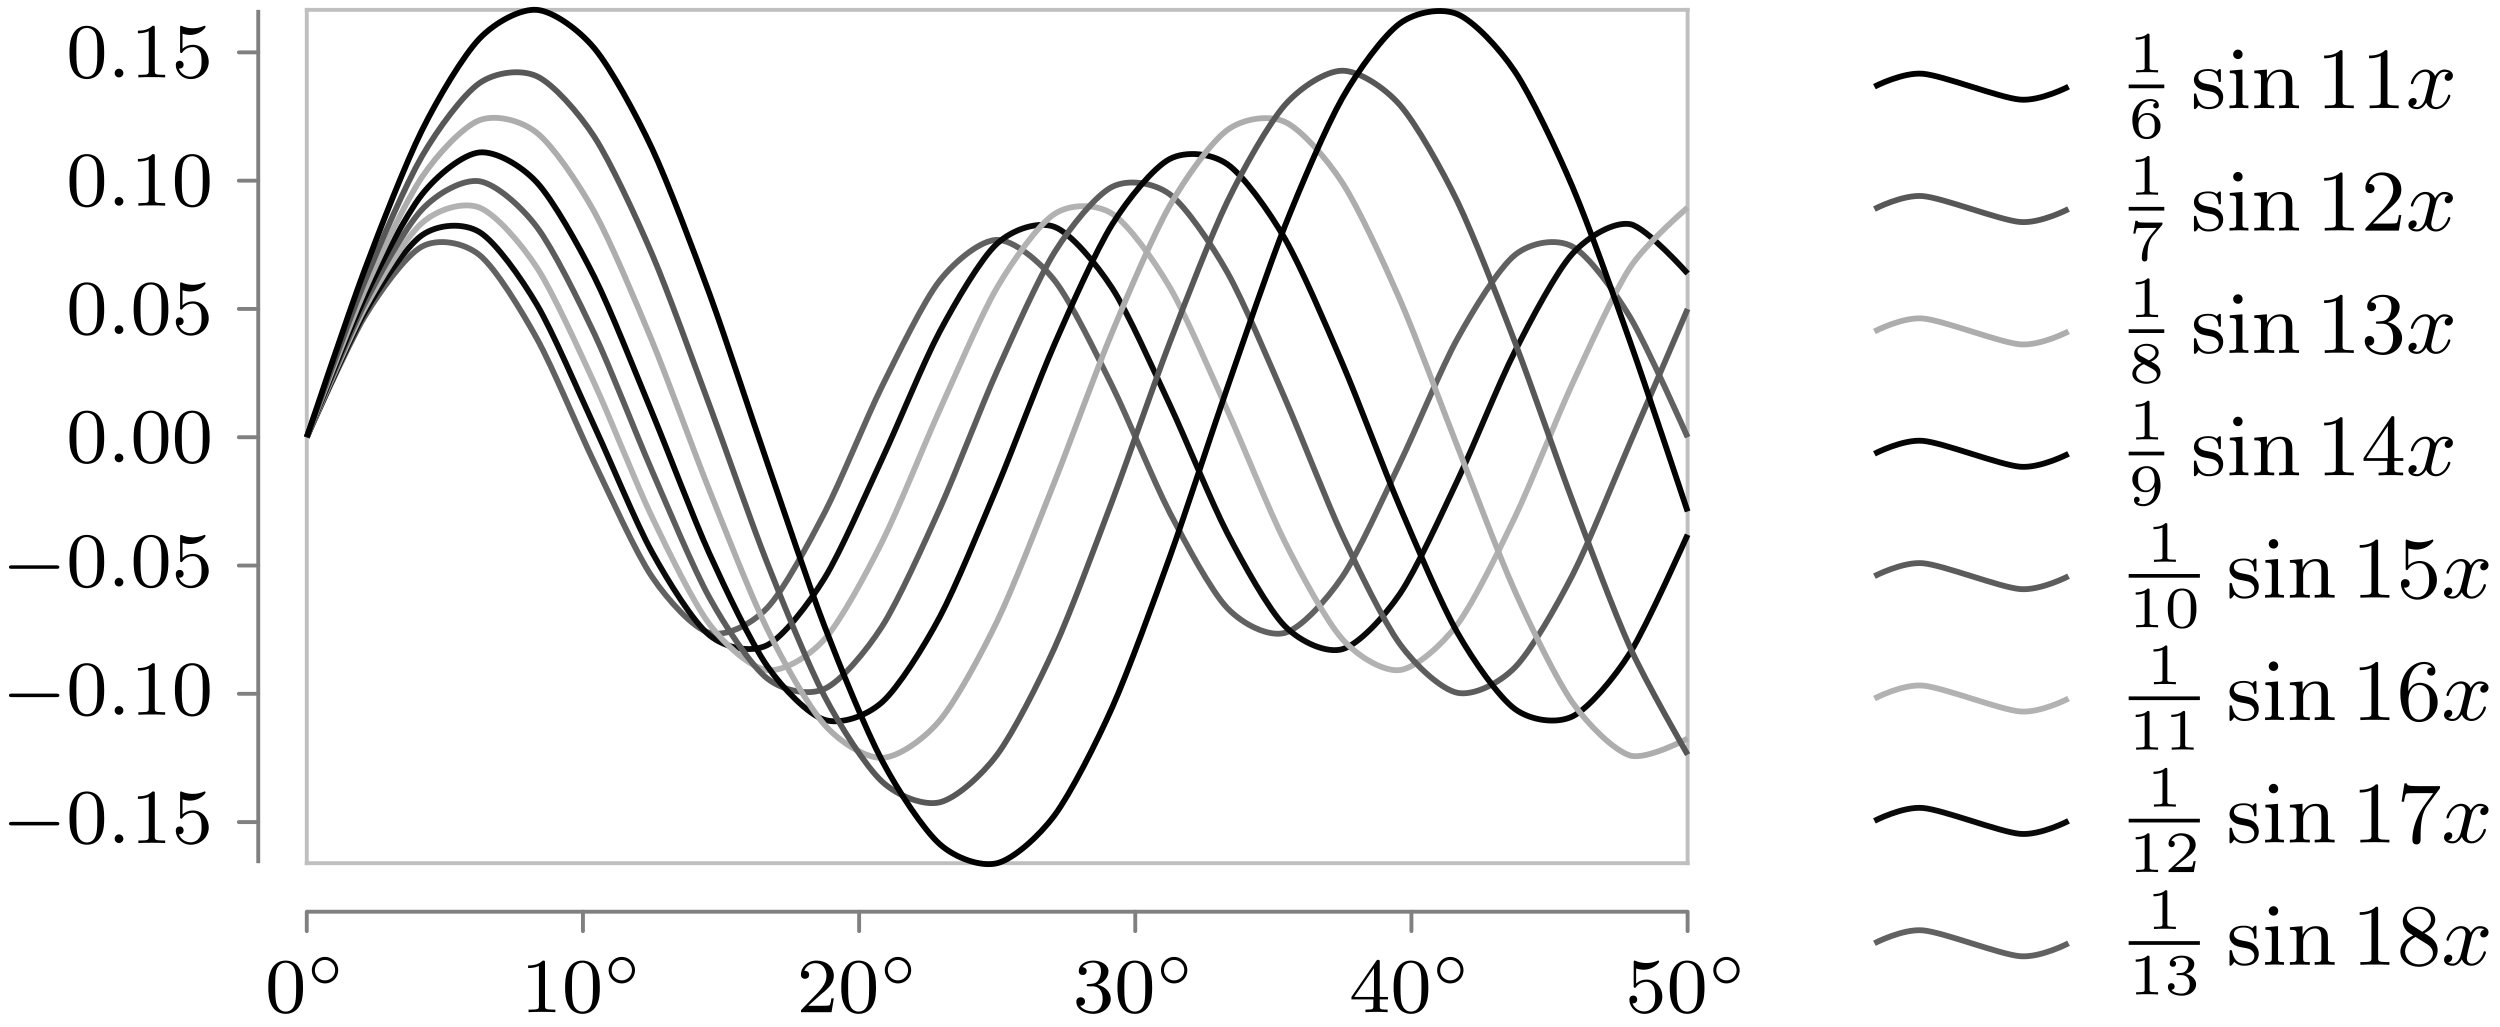 <svg xmlns="http://www.w3.org/2000/svg" xmlns:xlink="http://www.w3.org/1999/xlink" width="342.147" height="140.499" viewBox="0 0 256.61 105.374" version="1.2"><defs><symbol overflow="visible" id="a"><path style="stroke:none" d="M3.89-2.547c0-.844-.078-1.36-.343-1.875-.344-.703-1-.875-1.438-.875-1 0-1.375.75-1.484.969C.344-3.75.328-2.953.328-2.547c0 .531.016 1.328.406 1.969.36.594.954.75 1.375.75.391 0 1.063-.125 1.47-.906.296-.579.312-1.297.312-1.813ZM2.11-.062c-.266 0-.813-.126-.985-.954-.094-.453-.094-1.203-.094-1.625 0-.546 0-1.109.094-1.546.172-.813.781-.891.984-.891.266 0 .829.14.985.86.094.437.094 1.046.094 1.577 0 .47 0 1.188-.094 1.641-.172.828-.719.938-.985.938Zm0 0"/></symbol><symbol overflow="visible" id="c"><path style="stroke:none" d="M2.5-5.078c0-.219-.016-.219-.234-.219-.329.313-.75.5-1.5.5v.266c.218 0 .64 0 1.109-.203v4.078c0 .297-.031.39-.781.39H.812V0c.329-.031 1.016-.031 1.375-.031.36 0 1.047 0 1.376.031v-.266H3.28c-.75 0-.781-.093-.781-.39Zm0 0"/></symbol><symbol overflow="visible" id="d"><path style="stroke:none" d="M2.25-1.625c.125-.125.453-.39.594-.5.484-.453.953-.89.953-1.61 0-.953-.797-1.562-1.781-1.562-.97 0-1.594.719-1.594 1.438 0 .39.312.437.422.437.172 0 .422-.11.422-.422 0-.406-.407-.406-.5-.406.234-.594.765-.781 1.156-.781.734 0 1.125.625 1.125 1.297 0 .828-.578 1.437-1.531 2.39l-1 1.047C.422-.219.422-.203.422 0h3.14l.235-1.422h-.25c-.016.156-.078.547-.172.703-.047.063-.656.063-.781.063H1.172Zm0 0"/></symbol><symbol overflow="visible" id="e"><path style="stroke:none" d="M2.016-2.656c.625 0 1.03.453 1.03 1.297 0 1-.562 1.28-.983 1.28-.438 0-1.047-.155-1.329-.577.297 0 .5-.188.5-.438 0-.265-.187-.437-.453-.437-.203 0-.437.125-.437.453 0 .75.812 1.25 1.734 1.25 1.047 0 1.797-.734 1.797-1.531 0-.672-.531-1.266-1.344-1.454.625-.218 1.11-.75 1.11-1.39 0-.64-.72-1.094-1.547-1.094-.86 0-1.5.453-1.5 1.063 0 .296.187.421.406.421.25 0 .406-.171.406-.406 0-.297-.265-.406-.437-.406.344-.438.953-.469 1.094-.469.203 0 .812.063.812.89 0 .548-.234.891-.344 1.016-.234.25-.422.266-.906.297-.156 0-.219.016-.219.125 0 .11.078.11.219.11Zm0 0"/></symbol><symbol overflow="visible" id="f"><path style="stroke:none" d="M3.14-5.156c0-.157 0-.219-.171-.219-.094 0-.11 0-.188.11L.234-1.564v.25h2.25v.672c0 .297-.015.375-.64.375h-.172V0c.672-.031.687-.031 1.14-.031.454 0 .47 0 1.141.031v-.266h-.172c-.625 0-.64-.078-.64-.375v-.671h.843v-.25h-.843Zm-.593.64v2.954H.516Zm0 0"/></symbol><symbol overflow="visible" id="g"><path style="stroke:none" d="M1.11-4.484c.109.03.421.125.765.125 1 0 1.594-.704 1.594-.829 0-.093-.047-.109-.094-.109-.016 0-.031 0-.094.031a2.982 2.982 0 0 1-1.11.22c-.468 0-.858-.11-1.108-.22-.079-.03-.094-.03-.11-.03-.094 0-.094.077-.094.234v2.328c0 .14 0 .234.125.234.063 0 .079-.031.125-.094.094-.11.391-.515 1.079-.515.437 0 .656.359.734.515.125.281.14.656.14.953 0 .297 0 .735-.218 1.079-.156.25-.485.484-.906.484A1.271 1.271 0 0 1 .734-.922c.016.016.079.016.079.016.218 0 .406-.14.406-.39a.388.388 0 0 0-.39-.407c-.157 0-.407.078-.407.422 0 .718.625 1.453 1.531 1.453 1 0 1.844-.781 1.844-1.766 0-.922-.672-1.75-1.61-1.75-.39 0-.765.125-1.078.406Zm0 0"/></symbol><symbol overflow="visible" id="b"><path style="stroke:none" d="M3.266-1.5c0-.75-.61-1.36-1.36-1.36-.734 0-1.343.61-1.343 1.36 0 .766.609 1.36 1.343 1.36.75 0 1.36-.594 1.36-1.36ZM1.906-.453A1.024 1.024 0 0 1 .875-1.5c0-.578.453-1.047 1.031-1.047.578 0 1.047.469 1.047 1.047 0 .594-.469 1.047-1.047 1.047Zm0 0"/></symbol><symbol overflow="visible" id="h"><path style="stroke:none" d="M5.563-1.813c.14 0 .312 0 .312-.171 0-.188-.172-.188-.313-.188H1c-.125 0-.297 0-.297.188 0 .171.172.171.297.171Zm0 0"/></symbol><symbol overflow="visible" id="i"><path style="stroke:none" d="M1.625-.438a.463.463 0 0 0-.453-.453.447.447 0 0 0-.438.438.44.44 0 0 0 .438.453.45.45 0 0 0 .453-.438Zm0 0"/></symbol><symbol overflow="visible" id="j"><path style="stroke:none" d="M2.14-3.797c0-.187-.015-.187-.203-.187-.39.39-1 .39-1.218.39v.235c.156 0 .562 0 .922-.172v3.015c0 .204 0 .282-.625.282h-.25V0c.328-.031.796-.031 1.125-.031.328 0 .796 0 1.125.031v-.234h-.25c-.625 0-.625-.078-.625-.282Zm0 0"/></symbol><symbol overflow="visible" id="k"><path style="stroke:none" d="M.969-1.984c.015-.297.031-.797.234-1.157.266-.468.656-.64 1.016-.64.14 0 .422.015.562.187-.219.047-.265.188-.265.297 0 .156.109.281.296.281.172 0 .282-.109.282-.296 0-.376-.266-.672-.875-.672-.938 0-1.844.812-1.844 2.093 0 1.454.672 2.016 1.469 2.016.234 0 .64-.031 1-.39.203-.188.422-.422.422-.954 0-.203-.016-.593-.375-.922-.22-.203-.485-.406-.985-.406-.422 0-.734.219-.937.563Zm.875 1.89C1-.094 1-1.125 1-1.359c0-.5.328-1 .875-1 .313 0 .484.125.625.312.172.235.172.516.172.828 0 .407-.016.61-.219.86-.14.171-.328.265-.61.265Zm0 0"/></symbol><symbol overflow="visible" id="q"><path style="stroke:none" d="M3.422-3.61c.047-.062.047-.078.047-.25H1.922c-.234 0-.39 0-.625-.015-.281-.016-.36-.031-.39-.172h-.22L.47-2.734h.219c.03-.125.078-.485.171-.547.047-.031.563-.031.657-.031h1.343c-.062.078-.375.468-.53.64-.579.703-.985 1.547-.985 2.453 0 .063 0 .344.297.344.28 0 .28-.281.28-.36V-.39c0-1.156.25-1.734.548-2.093Zm0 0"/></symbol><symbol overflow="visible" id="s"><path style="stroke:none" d="M2.297-2.156c.453-.203.781-.5.781-.922 0-.594-.625-.906-1.25-.906-.672 0-1.266.406-1.266 1.015 0 .375.25.656.5.813.063.031.204.11.266.14-.39.157-.953.485-.953 1.094 0 .703.75 1.047 1.438 1.047.796 0 1.453-.484 1.453-1.14 0-.423-.25-.657-.329-.75-.124-.11-.421-.282-.64-.391ZM1.219-2.75c-.016-.016-.313-.172-.313-.453 0-.39.469-.578.906-.578.47 0 .938.25.938.703 0 .469-.5.703-.672.797Zm.343.86c.079.046.72.406.875.484.126.078.454.25.454.593 0 .485-.547.72-1.063.72-.547 0-1.062-.313-1.062-.829 0-.515.468-.844.796-.969Zm0 0"/></symbol><symbol overflow="visible" id="u"><path style="stroke:none" d="M2.672-1.89c0 .452-.031.906-.25 1.265-.156.234-.438.531-.906.531-.141 0-.47-.015-.625-.172.187-.046.234-.171.234-.28 0-.157-.11-.298-.281-.298-.172 0-.297.125-.297.313 0 .484.453.656.969.656.921 0 1.75-.844 1.75-2.094 0-1.453-.657-2.015-1.422-2.015-.766 0-1.469.562-1.469 1.343 0 .454.172.704.39.922.25.25.547.407.985.407.516 0 .797-.344.922-.579Zm-.89.39a.703.703 0 0 1-.626-.313C.984-2.046.97-2.296.97-2.64c0-.343 0-.578.203-.828a.796.796 0 0 1 .672-.312c.812 0 .812 1.015.812 1.265 0 .532-.36 1.016-.875 1.016Zm0 0"/></symbol><symbol overflow="visible" id="w"><path style="stroke:none" d="M3.297-1.906c0-.438 0-2.078-1.469-2.078S.36-2.344.36-1.906c0 .422 0 2.031 1.47 2.031 1.468 0 1.468-1.61 1.468-2.031ZM1.828-.063a.84.84 0 0 1-.812-.625C.922-1.03.922-1.609.922-1.984c0-.407 0-.86.094-1.188.14-.531.593-.61.812-.61.266 0 .672.126.797.579.094.312.094.75.094 1.219 0 .375 0 .984-.094 1.312a.825.825 0 0 1-.797.61Zm0 0"/></symbol><symbol overflow="visible" id="z"><path style="stroke:none" d="M3.219-1.125H3c-.016.094-.078.484-.156.547-.047.047-.531.047-.625.047h-1.11l.766-.625c.203-.172.734-.547.922-.735.172-.171.422-.484.422-.906 0-.75-.672-1.187-1.485-1.187-.765 0-1.296.515-1.296 1.078 0 .297.25.344.312.344a.32.32 0 0 0 .328-.329c0-.125-.078-.328-.344-.328.141-.297.5-.531.922-.531.625 0 .953.469.953.953 0 .422-.28.86-.687 1.25L.5-.25C.437-.187.437-.187.437 0h2.594Zm0 0"/></symbol><symbol overflow="visible" id="B"><path style="stroke:none" d="M1.766-1.984c.5 0 .843.343.843.953 0 .656-.39.937-.828.937C1.61-.094 1-.125.734-.469c.235-.031.329-.187.329-.344a.328.328 0 0 0-.344-.343.34.34 0 0 0-.344.36c0 .593.656.921 1.422.921.89 0 1.469-.563 1.469-1.156 0-.438-.329-.907-1.047-1.078.484-.157.86-.547.86-1.032 0-.484-.563-.843-1.282-.843-.703 0-1.234.328-1.234.812 0 .266.203.328.328.328.156 0 .312-.094.312-.312 0-.188-.125-.297-.297-.313.281-.312.828-.312.89-.312.298 0 .688.14.688.64 0 .329-.187.907-.796.938-.11 0-.266.015-.313.015-.063.016-.125.016-.125.11s.063.094.156.094Zm0 0"/></symbol><symbol overflow="visible" id="l"><path style="stroke:none" d="M3.078-3.781c0-.156 0-.235-.094-.235-.046 0-.062 0-.187.11-.016.015-.094.094-.156.14-.266-.203-.547-.25-.86-.25-1.187 0-1.468.657-1.468 1.11 0 .281.124.515.328.719.296.28.64.343 1.093.421.47.094.61.11.813.266.094.078.312.25.312.578 0 .797-.906.797-1.03.797-.907 0-1.141-.766-1.25-1.25-.032-.094-.048-.14-.141-.14-.126 0-.126.077-.126.234v1.14c0 .157 0 .235.094.235.063 0 .063 0 .235-.172a1.18 1.18 0 0 1 .171-.219c.375.375.797.39 1.016.39 1.11 0 1.484-.64 1.484-1.234 0-.406-.171-.656-.374-.859-.297-.297-.626-.36-1.282-.484-.234-.047-.89-.157-.89-.672 0-.281.203-.672 1.015-.672.969 0 1.032.75 1.047.969.016.109.016.171.125.171.125 0 .125-.062.125-.234Zm0 0"/></symbol><symbol overflow="visible" id="m"><path style="stroke:none" d="m1.656-3.969-1.297.11v.265c.579 0 .657.063.657.5v2.406c0 .407-.094.407-.688.407V0c.39-.016.594-.031.984-.031.141 0 .516 0 .954.031v-.281c-.579 0-.61-.047-.61-.39Zm.016-1.562a.477.477 0 0 0-.484-.485.497.497 0 0 0-.485.485c0 .265.219.484.485.484a.468.468 0 0 0 .484-.484Zm0 0"/></symbol><symbol overflow="visible" id="n"><path style="stroke:none" d="M1.672-2.328c0-.953.672-1.406 1.234-1.406.531 0 .64.437.64.968v2.079c0 .406-.093.406-.687.406V0c.422-.016.594-.031 1.032-.031.421 0 .546.015 1.015.031v-.281c-.453 0-.687 0-.687-.281v-1.72c0-.734 0-1-.25-1.312-.203-.25-.547-.375-1-.375-.828 0-1.219.625-1.344.875h-.016v-.875l-1.296.11v.265c.609 0 .687.063.687.516v2.39C1-.28.906-.28.312-.28V0c.422-.016.594-.031 1.032-.031.422 0 .547.015 1.015.031v-.281c-.593 0-.687 0-.687-.406Zm0 0"/></symbol><symbol overflow="visible" id="o"><path style="stroke:none" d="M2.719-5.734c0-.22 0-.235-.219-.235-.563.563-1.39.563-1.672.563v.281c.172 0 .719 0 1.203-.234v4.64c0 .328-.015.438-.86.438h-.28V0c.312-.031 1.125-.031 1.484-.031.375 0 1.172 0 1.5.031v-.281h-.281c-.844 0-.875-.11-.875-.438Zm0 0"/></symbol><symbol overflow="visible" id="r"><path style="stroke:none" d="M4.14-1.594h-.25c-.015.125-.093.657-.203.797-.062.078-.671.078-.859.078H1.234l.891-.844c1.469-1.265 2.016-1.75 2.016-2.656 0-1.031-.844-1.75-1.954-1.75-1.03 0-1.734.813-1.734 1.625 0 .453.39.5.469.5.203 0 .469-.14.469-.469a.451.451 0 0 0-.47-.468c-.046 0-.062 0-.109.015.22-.64.797-.921 1.282-.921.906 0 1.219.843 1.219 1.468 0 .907-.688 1.657-1.11 2.125L.563-.328c-.11.11-.11.125-.11.328h3.438Zm0 0"/></symbol><symbol overflow="visible" id="t"><path style="stroke:none" d="M2.734-3.156C3.563-3.47 3.97-4.125 3.97-4.75c0-.688-.766-1.219-1.703-1.219-.922 0-1.625.532-1.625 1.203 0 .297.187.47.453.47a.435.435 0 0 0 .453-.454c0-.313-.219-.438-.531-.438.234-.375.78-.562 1.234-.562.734 0 .875.594.875 1.016 0 .265-.047.703-.266 1.046-.28.391-.593.407-.859.438-.219.016-.234.016-.313.016-.078 0-.156.015-.156.109 0 .125.078.125.235.125h.406c.781 0 1.125.625 1.125 1.469 0 1.156-.61 1.484-1.063 1.484-.171 0-1.046-.047-1.437-.719a.475.475 0 0 0 .562-.484.468.468 0 0 0-.484-.484c-.219 0-.484.14-.484.515 0 .797.828 1.422 1.875 1.422 1.109 0 1.953-.812 1.953-1.734 0-.782-.625-1.438-1.485-1.625Zm0 0"/></symbol><symbol overflow="visible" id="v"><path style="stroke:none" d="M.266-1.766v.282h2.437v.78c0 .329-.015.423-.687.423h-.204V0C2.375-.031 3-.031 3.063-.031c.047 0 .704 0 1.266.031v-.281h-.203c-.672 0-.703-.094-.703-.422v-.781h.922v-.282h-.922v-4.062c0-.188 0-.25-.172-.25-.11 0-.11.016-.188.14Zm.28 0 2.22-3.312v3.312Zm0 0"/></symbol><symbol overflow="visible" id="x"><path style="stroke:none" d="M.938-3.094c0 .156 0 .266.125.266.062 0 .093-.047.14-.125a1.45 1.45 0 0 1 1.172-.594c.969 0 .969 1.39.969 1.703 0 .282 0 .844-.266 1.25-.234.375-.61.547-.969.547a1.456 1.456 0 0 1-1.343-1c.015 0 .062.016.125.016.187 0 .453-.11.453-.438 0-.281-.203-.437-.453-.437-.188 0-.438.11-.438.468 0 .813.688 1.641 1.688 1.641 1.078 0 2-.89 2-2 0-1.078-.766-1.969-1.75-1.969-.422 0-.86.141-1.188.47v-1.767c.281.079.563.125.828.125 1.11 0 1.75-.796 1.75-.921 0-.079-.047-.11-.094-.11-.015 0-.03 0-.124.047a3.488 3.488 0 0 1-1.204.234c-.39 0-.796-.078-1.203-.234-.093-.047-.11-.047-.11-.047-.109 0-.109.078-.109.235Zm0 0"/></symbol><symbol overflow="visible" id="y"><path style="stroke:none" d="M1.203-2.969c0-.922.094-1.422.344-1.89.172-.375.61-.891 1.281-.891.172 0 .594.031.797.36-.328 0-.484.171-.484.406a.41.41 0 0 0 .421.421c.25 0 .422-.171.422-.437 0-.5-.359-.969-1.171-.969-1.157 0-2.422 1.14-2.422 3.14C.39-.405 1.484.204 2.328.204c.985 0 1.89-.844 1.89-2.031 0-1.125-.827-2-1.843-2-.531 0-.922.328-1.172.86Zm1.11 2.922c-.516 0-.813-.422-.907-.687-.172-.407-.187-1.157-.187-1.297 0-.594.281-1.563 1.14-1.563.141 0 .579 0 .875.547.172.344.172.781.172 1.219 0 .422 0 .875-.172 1.203-.28.516-.671.578-.921.578Zm0 0"/></symbol><symbol overflow="visible" id="A"><path style="stroke:none" d="M4.39-5.469c.079-.093.079-.125.079-.312H2.25c-1.14 0-1.172-.11-1.188-.282h-.25L.516-4.188h.25C.796-4.39.875-4.89.984-5c.063-.063.782-.063.907-.063h1.875l-.86 1.172C1.734-2.28 1.625-.812 1.625-.312c0 .109 0 .515.422.515s.422-.406.422-.516V-.75c0-1.328.187-2.36.672-3.016Zm0 0"/></symbol><symbol overflow="visible" id="C"><path style="stroke:none" d="M1.547-4.078c-.266-.172-.484-.406-.484-.734 0-.594.625-.938 1.218-.938.703 0 1.25.484 1.25 1.11 0 .624-.531 1.046-.89 1.25Zm1.312.828c.454-.219 1.11-.656 1.11-1.39 0-.844-.844-1.329-1.656-1.329-.938 0-1.672.672-1.672 1.5 0 .328.125.657.343.922.141.172.204.203.72.531C.921-2.64.39-2.094.39-1.359c0 .953.937 1.562 1.906 1.562C3.344.203 4.219-.53 4.219-1.5c0-.875-.672-1.313-.89-1.453-.095-.063-.36-.235-.47-.297Zm-.906.39 1.125.704c.203.125.656.422.656.969 0 .703-.718 1.14-1.421 1.14C1.53-.047.875-.609.875-1.359c0-.641.438-1.172 1.078-1.5Zm0 0"/></symbol><symbol overflow="visible" id="p"><path style="stroke:none" d="M4.406-3.625a.504.504 0 0 0-.422.484c0 .172.125.329.344.329.25 0 .5-.22.5-.532 0-.422-.453-.625-.875-.625-.531 0-.844.485-.953.672a1.042 1.042 0 0 0-1-.672c-.953 0-1.484 1.156-1.484 1.39 0 .079.062.11.125.11.078 0 .109-.047.125-.11.28-.89.875-1.155 1.218-1.155.266 0 .485.171.485.593 0 .313-.375 1.75-.5 2.188-.063.265-.344.828-.828.828-.188 0-.375-.063-.454-.11.235-.046.422-.265.422-.484 0-.234-.171-.328-.343-.328-.266 0-.5.219-.5.531 0 .438.484.61.859.61.531 0 .828-.422.969-.672.219.594.75.672.984.672.969 0 1.485-1.157 1.485-1.375 0-.047-.032-.11-.11-.11-.11 0-.11.032-.156.172-.203.64-.719 1.094-1.188 1.094-.25 0-.5-.156-.5-.594 0-.203.125-.687.204-1.031.046-.156.28-1.125.296-1.188.11-.328.375-.796.844-.796.156 0 .328.015.453.109Zm0 0"/></symbol><clipPath id="D"><path d="M183 87h38v18.063h-38Zm0 0"/></clipPath></defs><path style="fill:none;stroke-width:.399;stroke-linecap:round;stroke-linejoin:miter;stroke:gray;stroke-opacity:1;stroke-miterlimit:10" d="M0-6.973v1.992M28.348-6.973v1.992M56.696-6.973v1.992M85.04-6.973v1.992M113.387-6.973v1.992M141.735-6.973v1.992M-6.972 4.218h1.992M-6.972 17.386h1.992M-6.972 30.554h1.992M-6.972 43.722h1.992M-6.972 56.89h1.992M-6.972 70.058h1.992M-6.972 83.226h1.992" transform="matrix(1 0 0 -1 31.488 88.601)"/><path style="fill:none;stroke-width:.399;stroke-linecap:butt;stroke-linejoin:miter;stroke:gray;stroke-opacity:1;stroke-miterlimit:10" d="M0-4.981h141.735" transform="matrix(1 0 0 -1 31.488 88.601)"/><path style="fill:none;stroke-width:.399;stroke-linecap:square;stroke-linejoin:miter;stroke:#bfbfbf;stroke-opacity:1;stroke-miterlimit:10" d="M0 0h141.735M0 87.59h141.735" transform="matrix(1 0 0 -1 31.488 88.601)"/><path style="fill:none;stroke-width:.399;stroke-linecap:butt;stroke-linejoin:miter;stroke:gray;stroke-opacity:1;stroke-miterlimit:10" d="M-4.98 0v87.59" transform="matrix(1 0 0 -1 31.488 88.601)"/><path style="fill:none;stroke-width:.399;stroke-linecap:square;stroke-linejoin:miter;stroke:#bfbfbf;stroke-opacity:1;stroke-miterlimit:10" d="M0 0v87.59M141.735 0v87.59" transform="matrix(1 0 0 -1 31.488 88.601)"/><path style="fill:none;stroke-width:.598;stroke-linecap:butt;stroke-linejoin:miter;stroke:#616161;stroke-opacity:1;stroke-miterlimit:10" d="M0 43.722s4.266 9.613 5.907 12.328c1.636 2.715 4.265 6.352 5.906 7.239 1.636.886 4.265.457 5.902-.852 1.64-1.313 4.27-5.625 5.906-8.59 1.641-2.96 4.27-9.375 5.907-12.766 1.64-3.394 4.265-9.261 5.906-11.68 1.637-2.421 4.266-5.312 5.906-5.76 1.637-.446 4.266.831 5.906 2.542 1.637 1.711 4.266 6.629 5.903 9.79 1.64 3.16 4.27 9.683 5.906 12.991 1.64 3.305 4.27 8.742 5.906 10.828 1.64 2.082 4.266 4.188 5.906 4.188 1.641 0 4.266-2.106 5.907-4.188 1.636-2.086 4.265-7.523 5.906-10.828 1.637-3.304 4.266-9.828 5.906-12.992 1.637-3.16 4.266-8.078 5.903-9.789 1.64-1.71 4.27-2.988 5.906-2.543 1.64.45 4.27 3.34 5.906 5.762 1.64 2.418 4.266 8.285 5.906 11.676 1.637 3.39 4.266 9.808 5.907 12.77 1.636 2.964 4.265 7.276 5.906 8.589 1.637 1.309 4.265 1.738 5.902.852 1.64-.887 4.27-4.524 5.906-7.239 1.641-2.715 5.907-12.328 5.907-12.328" transform="matrix(1 0 0 -1 31.488 88.601)"/><path style="fill:none;stroke-width:.598;stroke-linecap:butt;stroke-linejoin:miter;stroke:#0a0a0a;stroke-opacity:1;stroke-miterlimit:10" d="M0 43.722s4.266 9.84 5.907 12.715c1.636 2.875 4.265 6.852 5.906 8.012 1.636 1.156 4.265 1.324 5.902.34 1.64-.989 4.27-4.688 5.906-7.458 1.641-2.77 4.27-8.972 5.907-12.496 1.64-3.523 4.265-9.93 5.906-12.902 1.637-2.977 4.266-7.219 5.906-8.543 1.637-1.328 4.266-1.832 5.906-1.02 1.637.817 4.266 4.235 5.903 6.887 1.64 2.653 4.27 8.723 5.906 12.235 1.64 3.507 4.27 9.992 5.906 13.058 1.64 3.07 4.266 7.567 5.906 9.059 1.641 1.492 4.266 2.332 5.907 1.695 1.636-.637 4.265-3.762 5.906-6.293 1.637-2.531 4.266-8.469 5.906-11.957 1.637-3.484 4.266-10.023 5.903-13.176 1.64-3.152 4.27-7.89 5.906-9.543 1.64-1.652 4.27-2.828 5.906-2.367 1.64.457 4.266 3.281 5.906 5.684 1.637 2.402 4.266 8.176 5.907 11.633 1.636 3.457 4.265 10.043 5.906 13.273 1.637 3.23 4.265 8.2 5.902 10.008 1.64 1.808 4.27 3.308 5.906 3.027 1.641-.281 5.907-5.062 5.907-5.062" transform="matrix(1 0 0 -1 31.488 88.601)"/><path style="fill:none;stroke-width:.598;stroke-linecap:butt;stroke-linejoin:miter;stroke:#b2b2b2;stroke-opacity:1;stroke-miterlimit:10" d="M0 43.722s4.266 10.102 5.907 13.152c1.636 3.051 4.265 7.383 5.906 8.829 1.636 1.449 4.265 2.23 5.902 1.593 1.64-.633 4.27-3.656 5.906-6.16 1.641-2.508 4.27-8.344 5.907-11.898 1.64-3.551 4.265-10.274 5.906-13.7 1.637-3.43 4.266-8.835 5.906-11.015 1.637-2.18 4.266-4.485 5.906-4.7 1.637-.21 4.266 1.344 5.903 3.169 1.64 1.824 4.27 6.726 5.906 9.988 1.64 3.262 4.27 9.89 5.906 13.52 1.64 3.624 4.266 9.812 5.906 12.609 1.641 2.797 4.266 6.5 5.907 7.547 1.636 1.047 4.265 1.047 5.906 0 1.637-1.047 4.266-4.75 5.906-7.547 1.637-2.797 4.266-8.985 5.903-12.61 1.64-3.628 4.27-10.257 5.906-13.52 1.64-3.26 4.27-8.163 5.906-9.987 1.64-1.825 4.266-3.38 5.906-3.168 1.637.214 4.266 2.52 5.907 4.699 1.636 2.18 4.265 7.586 5.906 11.015 1.637 3.426 4.265 10.149 5.902 13.7 1.64 3.554 4.27 9.39 5.906 11.898 1.641 2.504 5.907 6.16 5.907 6.16" transform="matrix(1 0 0 -1 31.488 88.601)"/><path style="fill:none;stroke-width:.598;stroke-linecap:butt;stroke-linejoin:miter;stroke:#5c5c5c;stroke-opacity:1;stroke-miterlimit:10" d="M0 43.722S4.266 54.14 5.907 57.378c1.636 3.243 4.265 7.946 5.906 9.7 1.636 1.75 4.265 3.168 5.902 2.921 1.64-.246 4.27-2.53 5.906-4.707 1.641-2.171 4.27-7.496 5.907-10.964 1.64-3.47 4.265-10.286 5.906-14.043 1.637-3.758 4.266-10.086 5.906-13.043 1.637-2.957 4.266-6.97 5.906-8.266 1.637-1.297 4.266-1.82 5.903-1.082 1.64.742 4.27 3.852 5.906 6.414 1.64 2.563 4.27 8.41 5.906 12.047 1.64 3.64 4.266 10.523 5.906 14.184 1.641 3.66 4.266 9.582 5.907 12.203 1.636 2.62 4.265 5.867 5.906 6.687 1.637.82 4.266.445 5.906-.773 1.637-1.22 4.266-5.106 5.903-8.008 1.64-2.902 4.27-9.176 5.906-12.922 1.64-3.746 4.27-10.574 5.906-14.078 1.64-3.5 4.266-8.918 5.906-11.16 1.637-2.242 4.266-4.668 5.907-5 1.636-.328 4.265.941 5.906 2.617 1.637 1.676 4.265 6.27 5.902 9.469 1.64 3.195 4.27 9.785 5.906 13.574 1.641 3.789 5.907 13.738 5.907 13.738" transform="matrix(1 0 0 -1 31.488 88.601)"/><path style="fill:none;stroke-width:.598;stroke-linecap:butt;stroke-linejoin:miter;stroke:#050505;stroke-opacity:1;stroke-miterlimit:10" d="M0 43.722s4.266 10.8 5.907 14.258c1.636 3.453 4.265 8.566 5.906 10.644 1.636 2.079 4.265 4.157 5.902 4.329 1.64.175 4.27-1.305 5.906-3.082 1.641-1.778 4.27-6.442 5.907-9.715 1.64-3.274 4.265-9.946 5.906-13.887 1.637-3.941 4.266-10.914 5.906-14.523 1.637-3.61 4.266-9.13 5.906-11.493 1.637-2.363 4.266-5.023 5.903-5.539 1.64-.52 4.27.352 5.906 1.813 1.64 1.46 4.27 5.648 5.906 8.719 1.64 3.066 4.266 9.5 5.906 13.394 1.641 3.898 4.266 10.95 5.907 14.688 1.636 3.738 4.265 9.62 5.906 12.253 1.637 2.63 4.266 5.848 5.906 6.704 1.637.855 4.266.601 5.903-.536 1.64-1.132 4.27-4.804 5.906-7.64 1.64-2.84 4.27-8.992 5.906-12.817 1.64-3.82 4.266-10.89 5.906-14.726 1.637-3.836 4.266-10.04 5.907-12.918 1.636-2.879 4.265-6.64 5.906-7.832 1.637-1.188 4.265-1.55 5.902-.75 1.64.8 4.27 3.93 5.906 6.52 1.641 2.585 5.907 12.128 5.907 12.128" transform="matrix(1 0 0 -1 31.488 88.601)"/><path style="fill:none;stroke-width:.598;stroke-linecap:butt;stroke-linejoin:miter;stroke:#adadad;stroke-opacity:1;stroke-miterlimit:10" d="M0 43.722s4.266 11.281 5.907 14.984c1.636 3.704 4.265 9.266 5.906 11.7 1.636 2.437 4.265 5.218 5.902 5.851 1.64.633 4.27.016 5.906-1.293 1.641-1.304 4.27-5.175 5.907-8.136 1.64-2.961 4.265-9.243 5.906-13.207 1.637-3.97 4.266-11.278 5.906-15.375 1.637-4.102 4.266-10.844 5.906-14.176 1.637-3.336 4.266-8.028 5.903-9.867 1.64-1.84 4.27-3.454 5.906-3.391 1.64.059 4.27 1.879 5.906 3.824 1.64 1.95 4.266 6.8 5.906 10.207 1.641 3.406 4.266 10.227 5.907 14.348 1.636 4.117 4.265 11.41 5.906 15.336 1.637 3.93 4.266 10.097 5.906 12.972 1.637 2.875 4.266 6.563 5.903 7.758 1.64 1.192 4.27 1.586 5.906.836 1.64-.75 4.27-3.722 5.906-6.254 1.64-2.531 4.266-8.238 5.906-11.992 1.637-3.758 4.266-10.922 5.907-15.078 1.636-4.156 4.265-11.227 5.906-14.875 1.637-3.645 4.265-9.07 5.902-11.406 1.64-2.336 4.27-4.918 5.906-5.434 1.641-.512 5.907 1.735 5.907 1.735" transform="matrix(1 0 0 -1 31.488 88.601)"/><path style="fill:none;stroke-width:.598;stroke-linecap:butt;stroke-linejoin:miter;stroke:#575757;stroke-opacity:1;stroke-miterlimit:10" d="M0 43.722s4.266 11.899 5.907 15.895c1.636 4 4.265 10.086 5.906 12.922 1.636 2.835 4.265 6.378 5.902 7.523 1.64 1.14 4.27 1.477 5.906.71 1.641-.765 4.27-3.702 5.907-6.234 1.64-2.53 4.265-8.183 5.906-12.003C37.07 58.71 39.7 51.394 41.34 46.999c1.637-4.398 4.266-12 5.906-16.144 1.637-4.145 4.266-10.613 5.903-13.734 1.64-3.122 4.27-7.239 5.906-8.75 1.64-1.508 4.27-2.508 5.906-2.125 1.64.386 4.266 2.695 5.906 4.898 1.641 2.207 4.266 7.387 5.907 11 1.636 3.613 4.265 10.703 5.906 15.047 1.637 4.344 4.266 12.004 5.906 16.265 1.637 4.262 4.266 11.063 5.903 14.446 1.64 3.379 4.27 8.05 5.906 9.918 1.64 1.863 4.27 3.523 5.906 3.523 1.64 0 4.266-1.66 5.906-3.523 1.637-1.867 4.266-6.535 5.907-9.914 1.636-3.38 4.265-10.188 5.906-14.45 1.637-4.261 4.265-11.921 5.902-16.265 1.64-4.344 4.27-11.43 5.906-15.043 1.641-3.613 5.907-11.004 5.907-11.004" transform="matrix(1 0 0 -1 31.488 88.601)"/><path style="fill:none;stroke-width:.598;stroke-linecap:butt;stroke-linejoin:miter;stroke:#000;stroke-opacity:1;stroke-miterlimit:10" d="M0 43.722s4.266 12.723 5.907 17.09c1.636 4.371 4.265 11.086 5.906 14.39 1.636 3.305 4.265 7.704 5.902 9.422 1.64 1.72 4.27 3.106 5.906 2.965 1.641-.136 4.27-1.984 5.907-3.957 1.64-1.972 4.265-6.761 5.906-10.258 1.637-3.496 4.266-10.472 5.906-14.941 1.637-4.469 4.266-12.523 5.906-17.258 1.637-4.734 4.266-12.61 5.903-16.863 1.64-4.254 4.27-10.7 5.906-13.8 1.64-3.099 4.27-7.09 5.906-8.552C66.601.503 69.227-.415 70.867 0c1.641.413 4.266 2.722 5.907 4.94C78.41 7.16 81.039 12.325 82.68 16c1.637 3.68 4.266 10.89 5.906 15.44 1.637 4.556 4.266 12.661 5.903 17.372 1.64 4.71 4.27 12.45 5.906 16.574 1.64 4.125 4.27 10.27 5.906 13.156 1.64 2.887 4.266 6.461 5.906 7.657 1.637 1.191 4.266 1.636 5.907.949 1.636-.692 4.265-3.445 5.906-5.906 1.637-2.461 4.265-7.98 5.902-11.829 1.64-3.843 4.27-11.261 5.906-15.882 1.641-4.621 5.907-17.426 5.907-17.426" transform="matrix(1 0 0 -1 31.488 88.601)"/><use xlink:href="#a" x="27.213" y="103.894" style="fill:#000;fill-opacity:1"/><use xlink:href="#b" x="31.447" y="101.081" style="fill:#000;fill-opacity:1"/><g style="fill:#000;fill-opacity:1"><use xlink:href="#c" x="53.442" y="103.894"/><use xlink:href="#a" x="57.677" y="103.894"/></g><use xlink:href="#b" x="61.911" y="101.081" style="fill:#000;fill-opacity:1"/><g style="fill:#000;fill-opacity:1"><use xlink:href="#d" x="81.789" y="103.894"/><use xlink:href="#a" x="86.024" y="103.894"/></g><use xlink:href="#b" x="90.258" y="101.081" style="fill:#000;fill-opacity:1"/><g style="fill:#000;fill-opacity:1"><use xlink:href="#e" x="110.136" y="103.894"/><use xlink:href="#a" x="114.371" y="103.894"/></g><use xlink:href="#b" x="118.604" y="101.081" style="fill:#000;fill-opacity:1"/><g style="fill:#000;fill-opacity:1"><use xlink:href="#f" x="138.483" y="103.894"/><use xlink:href="#a" x="142.718" y="103.894"/></g><use xlink:href="#b" x="146.951" y="101.081" style="fill:#000;fill-opacity:1"/><g style="fill:#000;fill-opacity:1"><use xlink:href="#g" x="166.829" y="103.894"/><use xlink:href="#a" x="171.064" y="103.894"/></g><use xlink:href="#b" x="175.298" y="101.081" style="fill:#000;fill-opacity:1"/><use xlink:href="#h" x=".217" y="86.535" style="fill:#000;fill-opacity:1"/><use xlink:href="#a" x="6.804" y="86.535" style="fill:#000;fill-opacity:1"/><use xlink:href="#i" x="11.038" y="86.535" style="fill:#000;fill-opacity:1"/><g style="fill:#000;fill-opacity:1"><use xlink:href="#c" x="13.39" y="86.535"/><use xlink:href="#g" x="17.625" y="86.535"/></g><use xlink:href="#h" x=".217" y="73.367" style="fill:#000;fill-opacity:1"/><use xlink:href="#a" x="6.804" y="73.367" style="fill:#000;fill-opacity:1"/><use xlink:href="#i" x="11.038" y="73.367" style="fill:#000;fill-opacity:1"/><g style="fill:#000;fill-opacity:1"><use xlink:href="#c" x="13.39" y="73.367"/><use xlink:href="#a" x="17.625" y="73.367"/></g><use xlink:href="#h" x=".217" y="60.2" style="fill:#000;fill-opacity:1"/><use xlink:href="#a" x="6.804" y="60.2" style="fill:#000;fill-opacity:1"/><use xlink:href="#i" x="11.038" y="60.2" style="fill:#000;fill-opacity:1"/><g style="fill:#000;fill-opacity:1"><use xlink:href="#a" x="13.39" y="60.2"/><use xlink:href="#g" x="17.625" y="60.2"/></g><use xlink:href="#a" x="6.804" y="47.448" style="fill:#000;fill-opacity:1"/><use xlink:href="#i" x="11.038" y="47.448" style="fill:#000;fill-opacity:1"/><g style="fill:#000;fill-opacity:1"><use xlink:href="#a" x="13.39" y="47.448"/><use xlink:href="#a" x="17.625" y="47.448"/></g><use xlink:href="#a" x="6.804" y="34.28" style="fill:#000;fill-opacity:1"/><use xlink:href="#i" x="11.038" y="34.28" style="fill:#000;fill-opacity:1"/><g style="fill:#000;fill-opacity:1"><use xlink:href="#a" x="13.39" y="34.28"/><use xlink:href="#g" x="17.625" y="34.28"/></g><use xlink:href="#a" x="6.804" y="21.113" style="fill:#000;fill-opacity:1"/><use xlink:href="#i" x="11.038" y="21.113" style="fill:#000;fill-opacity:1"/><g style="fill:#000;fill-opacity:1"><use xlink:href="#c" x="13.39" y="21.113"/><use xlink:href="#a" x="17.625" y="21.113"/></g><use xlink:href="#a" x="6.804" y="7.945" style="fill:#000;fill-opacity:1"/><use xlink:href="#i" x="11.038" y="7.945" style="fill:#000;fill-opacity:1"/><g style="fill:#000;fill-opacity:1"><use xlink:href="#c" x="13.39" y="7.945"/><use xlink:href="#g" x="17.625" y="7.945"/></g><use xlink:href="#j" x="218.498" y="7.434" style="fill:#000;fill-opacity:1"/><path style="fill:none;stroke-width:.379;stroke-linecap:butt;stroke-linejoin:miter;stroke:#000;stroke-opacity:1;stroke-miterlimit:10" d="M-.002-.001h3.656" transform="matrix(1 0 0 -1 218.498 8.866)"/><use xlink:href="#k" x="218.498" y="14.15" style="fill:#000;fill-opacity:1"/><g style="fill:#000;fill-opacity:1"><use xlink:href="#l" x="224.882" y="11.108"/><use xlink:href="#m" x="228.517" y="11.108"/><use xlink:href="#n" x="231.077" y="11.108"/></g><g style="fill:#000;fill-opacity:1"><use xlink:href="#o" x="237.73" y="11.108"/><use xlink:href="#o" x="242.338" y="11.108"/></g><use xlink:href="#p" x="246.948" y="11.108" style="fill:#000;fill-opacity:1"/><path style="fill:none;stroke-width:.598;stroke-linecap:butt;stroke-linejoin:miter;stroke:#000;stroke-opacity:1;stroke-miterlimit:10" d="M-19.927.001s2.91 1.508 4.98 1.325c2.075-.184 7.892-2.47 9.966-2.653C-2.907-1.51-.001.001-.001.001" transform="matrix(1 0 0 -1 212.325 8.896)"/><use xlink:href="#j" x="218.498" y="19.995" style="fill:#000;fill-opacity:1"/><path style="fill:none;stroke-width:.379;stroke-linecap:butt;stroke-linejoin:miter;stroke:#000;stroke-opacity:1;stroke-miterlimit:10" d="M-.002.001h3.656" transform="matrix(1 0 0 -1 218.498 21.427)"/><use xlink:href="#q" x="218.498" y="26.711" style="fill:#000;fill-opacity:1"/><g style="fill:#000;fill-opacity:1"><use xlink:href="#l" x="224.882" y="23.668"/><use xlink:href="#m" x="228.517" y="23.668"/><use xlink:href="#n" x="231.077" y="23.668"/></g><g style="fill:#000;fill-opacity:1"><use xlink:href="#o" x="237.73" y="23.668"/><use xlink:href="#r" x="242.338" y="23.668"/></g><use xlink:href="#p" x="246.948" y="23.668" style="fill:#000;fill-opacity:1"/><path style="fill:none;stroke-width:.598;stroke-linecap:butt;stroke-linejoin:miter;stroke:#575757;stroke-opacity:1;stroke-miterlimit:10" d="M-19.927 0s2.91 1.512 4.98 1.328c2.075-.183 7.892-2.473 9.966-2.656C-2.907-1.512-.001 0-.001 0" transform="matrix(1 0 0 -1 212.325 21.457)"/><use xlink:href="#j" x="218.498" y="32.556" style="fill:#000;fill-opacity:1"/><path style="fill:none;stroke-width:.379;stroke-linecap:butt;stroke-linejoin:miter;stroke:#000;stroke-opacity:1;stroke-miterlimit:10" d="M-.002 0h3.656" transform="matrix(1 0 0 -1 218.498 33.988)"/><use xlink:href="#s" x="218.498" y="39.272" style="fill:#000;fill-opacity:1"/><g style="fill:#000;fill-opacity:1"><use xlink:href="#l" x="224.882" y="36.229"/><use xlink:href="#m" x="228.517" y="36.229"/><use xlink:href="#n" x="231.077" y="36.229"/></g><g style="fill:#000;fill-opacity:1"><use xlink:href="#o" x="237.73" y="36.229"/><use xlink:href="#t" x="242.338" y="36.229"/></g><use xlink:href="#p" x="246.948" y="36.229" style="fill:#000;fill-opacity:1"/><path style="fill:none;stroke-width:.598;stroke-linecap:butt;stroke-linejoin:miter;stroke:#adadad;stroke-opacity:1;stroke-miterlimit:10" d="M-19.927-.002s2.91 1.512 4.98 1.329c2.075-.184 7.892-2.47 9.966-2.653 2.074-.183 4.98 1.324 4.98 1.324" transform="matrix(1 0 0 -1 212.325 34.018)"/><use xlink:href="#j" x="218.498" y="45.117" style="fill:#000;fill-opacity:1"/><path style="fill:none;stroke-width:.379;stroke-linecap:butt;stroke-linejoin:miter;stroke:#000;stroke-opacity:1;stroke-miterlimit:10" d="M-.002-.002h3.656" transform="matrix(1 0 0 -1 218.498 46.549)"/><use xlink:href="#u" x="218.498" y="51.833" style="fill:#000;fill-opacity:1"/><g style="fill:#000;fill-opacity:1"><use xlink:href="#l" x="224.882" y="48.79"/><use xlink:href="#m" x="228.517" y="48.79"/><use xlink:href="#n" x="231.077" y="48.79"/></g><g style="fill:#000;fill-opacity:1"><use xlink:href="#o" x="237.73" y="48.79"/><use xlink:href="#v" x="242.338" y="48.79"/></g><use xlink:href="#p" x="246.948" y="48.79" style="fill:#000;fill-opacity:1"/><path style="fill:none;stroke-width:.598;stroke-linecap:butt;stroke-linejoin:miter;stroke:#050505;stroke-opacity:1;stroke-miterlimit:10" d="M-19.927 0s2.91 1.512 4.98 1.328c2.075-.184 7.892-2.473 9.966-2.656C-2.907-1.512-.001 0-.001 0" transform="matrix(1 0 0 -1 212.325 46.578)"/><use xlink:href="#j" x="220.324" y="57.677" style="fill:#000;fill-opacity:1"/><path style="fill:none;stroke-width:.379;stroke-linecap:butt;stroke-linejoin:miter;stroke:#000;stroke-opacity:1;stroke-miterlimit:10" d="M-.002 0h7.309" transform="matrix(1 0 0 -1 218.498 59.109)"/><g style="fill:#000;fill-opacity:1"><use xlink:href="#j" x="218.498" y="64.394"/><use xlink:href="#w" x="222.151" y="64.394"/></g><g style="fill:#000;fill-opacity:1"><use xlink:href="#l" x="228.535" y="61.351"/><use xlink:href="#m" x="232.17" y="61.351"/><use xlink:href="#n" x="234.73" y="61.351"/></g><g style="fill:#000;fill-opacity:1"><use xlink:href="#o" x="241.383" y="61.351"/><use xlink:href="#x" x="245.991" y="61.351"/></g><use xlink:href="#p" x="250.601" y="61.351" style="fill:#000;fill-opacity:1"/><path style="fill:none;stroke-width:.598;stroke-linecap:butt;stroke-linejoin:miter;stroke:#5c5c5c;stroke-opacity:1;stroke-miterlimit:10" d="M-19.927-.002s2.91 1.512 4.98 1.329c2.075-.184 7.892-2.47 9.966-2.653 2.074-.183 4.98 1.324 4.98 1.324" transform="matrix(1 0 0 -1 212.325 59.139)"/><use xlink:href="#j" x="220.324" y="70.238" style="fill:#000;fill-opacity:1"/><path style="fill:none;stroke-width:.379;stroke-linecap:butt;stroke-linejoin:miter;stroke:#000;stroke-opacity:1;stroke-miterlimit:10" d="M-.002-.002h7.309" transform="matrix(1 0 0 -1 218.498 71.67)"/><g style="fill:#000;fill-opacity:1"><use xlink:href="#j" x="218.498" y="76.954"/><use xlink:href="#j" x="222.151" y="76.954"/></g><g style="fill:#000;fill-opacity:1"><use xlink:href="#l" x="228.535" y="73.912"/><use xlink:href="#m" x="232.17" y="73.912"/><use xlink:href="#n" x="234.73" y="73.912"/></g><g style="fill:#000;fill-opacity:1"><use xlink:href="#o" x="241.383" y="73.912"/><use xlink:href="#y" x="245.991" y="73.912"/></g><use xlink:href="#p" x="250.601" y="73.912" style="fill:#000;fill-opacity:1"/><path style="fill:none;stroke-width:.598;stroke-linecap:butt;stroke-linejoin:miter;stroke:#b2b2b2;stroke-opacity:1;stroke-miterlimit:10" d="M-19.927 0s2.91 1.512 4.98 1.329c2.075-.188 7.892-2.473 9.966-2.656C-2.907-1.511-.001 0-.001 0" transform="matrix(1 0 0 -1 212.325 71.7)"/><use xlink:href="#j" x="220.324" y="82.799" style="fill:#000;fill-opacity:1"/><path style="fill:none;stroke-width:.379;stroke-linecap:butt;stroke-linejoin:miter;stroke:#000;stroke-opacity:1;stroke-miterlimit:10" d="M-.002 0h7.309" transform="matrix(1 0 0 -1 218.498 84.231)"/><g style="fill:#000;fill-opacity:1"><use xlink:href="#j" x="218.498" y="89.515"/><use xlink:href="#z" x="222.151" y="89.515"/></g><g style="fill:#000;fill-opacity:1"><use xlink:href="#l" x="228.535" y="86.473"/><use xlink:href="#m" x="232.17" y="86.473"/><use xlink:href="#n" x="234.73" y="86.473"/></g><g style="fill:#000;fill-opacity:1"><use xlink:href="#o" x="241.383" y="86.473"/><use xlink:href="#A" x="245.991" y="86.473"/></g><use xlink:href="#p" x="250.601" y="86.473" style="fill:#000;fill-opacity:1"/><path style="fill:none;stroke-width:.598;stroke-linecap:butt;stroke-linejoin:miter;stroke:#0a0a0a;stroke-opacity:1;stroke-miterlimit:10" d="M-19.927 0s2.91 1.511 4.98 1.327c2.075-.183 7.892-2.468 9.966-2.656C-2.907-1.512-.001 0-.001 0" transform="matrix(1 0 0 -1 212.325 84.261)"/><use xlink:href="#j" x="220.324" y="95.36" style="fill:#000;fill-opacity:1"/><path style="fill:none;stroke-width:.379;stroke-linecap:butt;stroke-linejoin:miter;stroke:#000;stroke-opacity:1;stroke-miterlimit:10" d="M-.002-.001h7.309" transform="matrix(1 0 0 -1 218.498 96.792)"/><g style="fill:#000;fill-opacity:1"><use xlink:href="#j" x="218.498" y="102.076"/><use xlink:href="#B" x="222.151" y="102.076"/></g><g style="fill:#000;fill-opacity:1"><use xlink:href="#l" x="228.535" y="99.034"/><use xlink:href="#m" x="232.17" y="99.034"/><use xlink:href="#n" x="234.73" y="99.034"/></g><g style="fill:#000;fill-opacity:1"><use xlink:href="#o" x="241.383" y="99.034"/><use xlink:href="#C" x="245.991" y="99.034"/></g><use xlink:href="#p" x="250.601" y="99.034" style="fill:#000;fill-opacity:1"/><g clip-path="url(#D)"><path style="fill:none;stroke-width:.598;stroke-linecap:butt;stroke-linejoin:miter;stroke:#616161;stroke-opacity:1;stroke-miterlimit:10" d="M-19.927.002s2.91 1.508 4.98 1.324c2.075-.184 7.892-2.469 9.966-2.652C-2.907-1.51-.001.002-.001.002" transform="matrix(1 0 0 -1 212.325 96.822)"/></g></svg>